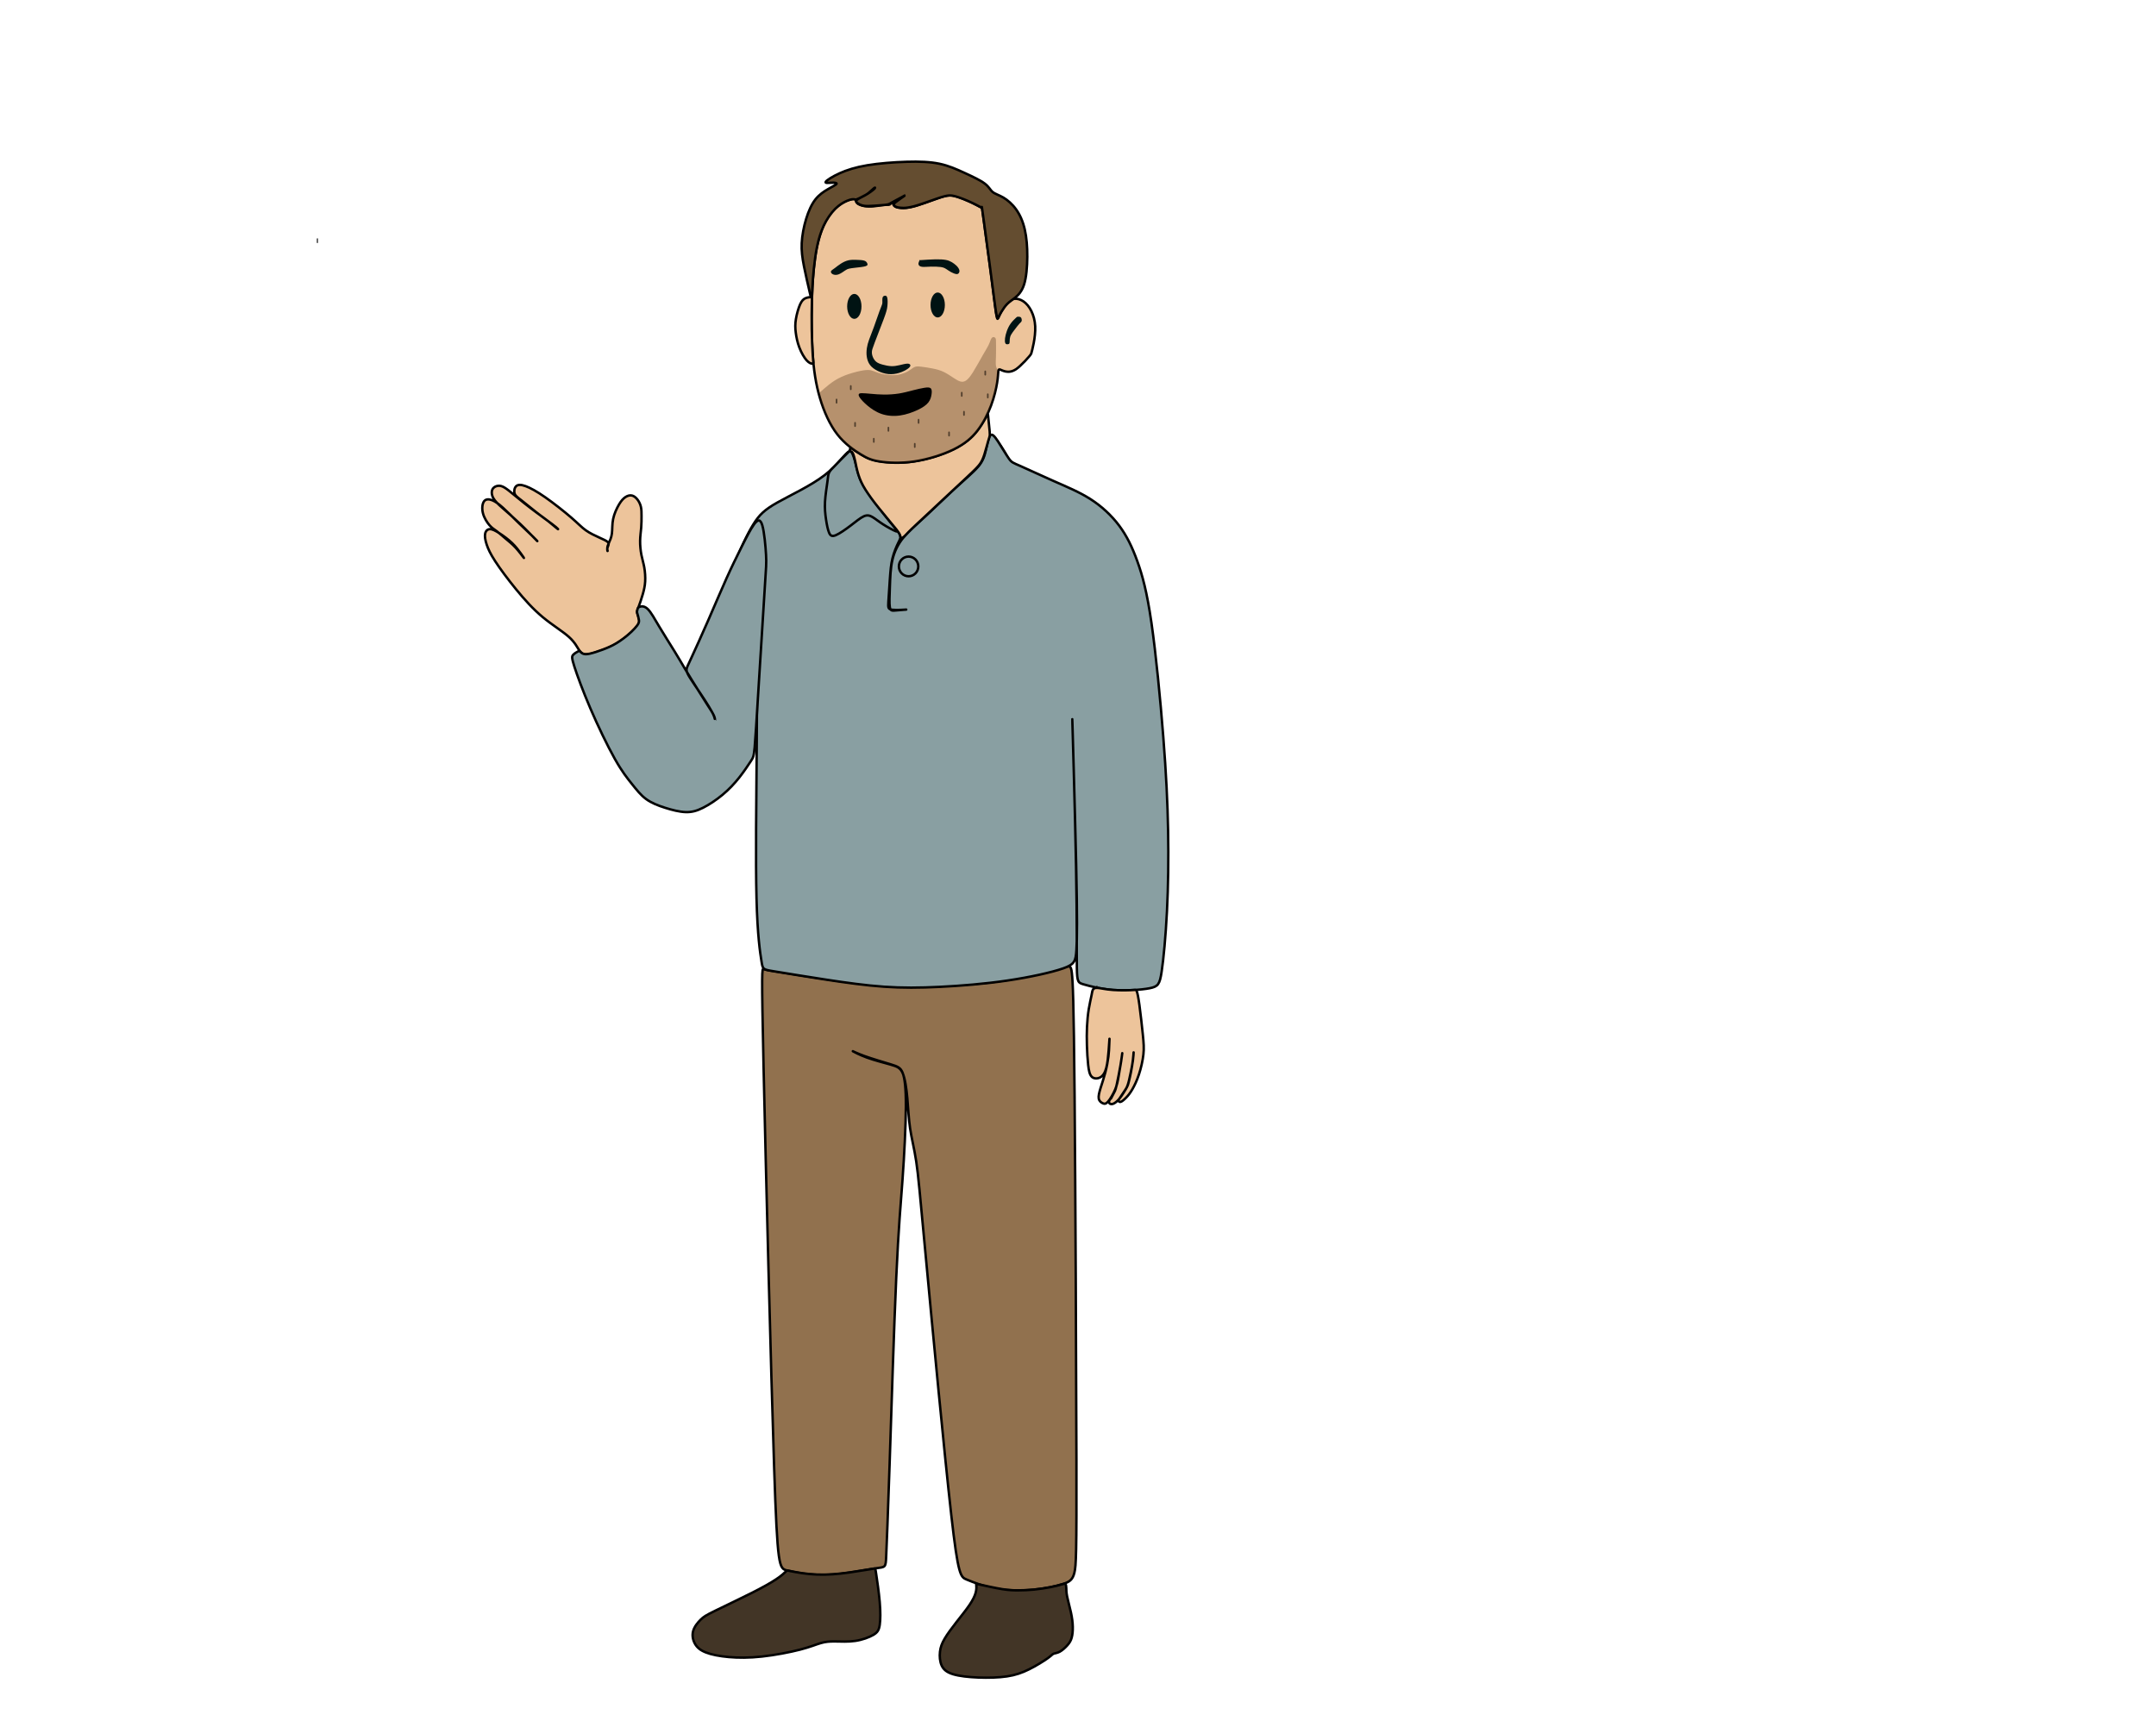 <?xml version="1.0" encoding="UTF-8" standalone="no"?>
<!-- Created with Inkscape (http://www.inkscape.org/) -->

<svg
   version="1.1"
   id="svg1"
   width="1326.195"
   height="1058.687"
   viewBox="0 0 1326.195 1058.687"
   xml:space="preserve"
   xmlns:xlink="http://www.w3.org/1999/xlink"
   xmlns="http://www.w3.org/2000/svg"
   xmlns:svg="http://www.w3.org/2000/svg"><defs
     id="defs1"><linearGradient
       id="swatch129"><stop
         style="stop-color:#000000;stop-opacity:1;"
         offset="0"
         id="stop129" /></linearGradient><linearGradient
       id="swatch128"><stop
         style="stop-color:#000000;stop-opacity:1;"
         offset="0"
         id="stop128" /></linearGradient><linearGradient
       id="swatch36"><stop
         style="stop-color:#000000;stop-opacity:1;"
         offset="0"
         id="stop36" /></linearGradient><linearGradient
       id="swatch35"><stop
         style="stop-color:#000000;stop-opacity:1;"
         offset="0"
         id="stop35" /></linearGradient><linearGradient
       id="swatch34"><stop
         style="stop-color:#000000;stop-opacity:1;"
         offset="0"
         id="stop34" /></linearGradient><linearGradient
       id="swatch33"><stop
         style="stop-color:#000000;stop-opacity:1;"
         offset="0"
         id="stop33" /></linearGradient><linearGradient
       id="swatch32"><stop
         style="stop-color:#000000;stop-opacity:1;"
         offset="0"
         id="stop32" /></linearGradient><linearGradient
       id="swatch31"><stop
         style="stop-color:#000000;stop-opacity:1;"
         offset="0"
         id="stop31" /></linearGradient><linearGradient
       id="swatch30"><stop
         style="stop-color:#000000;stop-opacity:1;"
         offset="0"
         id="stop30" /></linearGradient><linearGradient
       id="swatch29"><stop
         style="stop-color:#000000;stop-opacity:1;"
         offset="0"
         id="stop29" /></linearGradient><linearGradient
       id="swatch26"><stop
         style="stop-color:#000000;stop-opacity:1;"
         offset="0"
         id="stop26" /></linearGradient><linearGradient
       id="swatch25"><stop
         style="stop-color:#000000;stop-opacity:1;"
         offset="0"
         id="stop25" /></linearGradient><linearGradient
       id="swatch24"><stop
         style="stop-color:#000000;stop-opacity:1;"
         offset="0"
         id="stop24" /></linearGradient><linearGradient
       id="swatch5"><stop
         style="stop-color:#000000;stop-opacity:1;"
         offset="0"
         id="stop5" /></linearGradient><linearGradient
       id="swatch4"><stop
         style="stop-color:#000000;stop-opacity:1;"
         offset="0"
         id="stop4" /></linearGradient><linearGradient
       id="swatch3"><stop
         style="stop-color:#000000;stop-opacity:1;"
         offset="0"
         id="stop3" /></linearGradient><linearGradient
       id="swatch2"><stop
         style="stop-color:#000000;stop-opacity:1;"
         offset="0"
         id="stop2" /></linearGradient><linearGradient
       id="swatch1"><stop
         style="stop-color:#000000;stop-opacity:1;"
         offset="0"
         id="stop1" /></linearGradient><linearGradient
       xlink:href="#swatch29"
       id="linearGradient115"
       gradientUnits="userSpaceOnUse"
       x1="747.339"
       y1="729.703"
       x2="940.676"
       y2="729.703" /><linearGradient
       xlink:href="#swatch30"
       id="linearGradient116"
       gradientUnits="userSpaceOnUse"
       x1="704.552"
       y1="935.648"
       x2="820.025"
       y2="935.648" /><linearGradient
       xlink:href="#swatch31"
       id="linearGradient117"
       gradientUnits="userSpaceOnUse"
       x1="857.042"
       y1="946.282"
       x2="938.886"
       y2="946.282" /><linearGradient
       xlink:href="#swatch1"
       id="linearGradient118"
       gradientUnits="userSpaceOnUse"
       x1="1405.823"
       y1="214.542"
       x2="1467.343"
       y2="214.542" /><linearGradient
       xlink:href="#swatch3"
       id="linearGradient119"
       gradientUnits="userSpaceOnUse"
       x1="1269.571"
       y1="353.593"
       x2="1564.362"
       y2="353.593" /><linearGradient
       xlink:href="#swatch36"
       id="linearGradient120"
       gradientUnits="userSpaceOnUse"
       x1="1398.626"
       y1="263.713"
       x2="1410.569"
       y2="263.713" /><linearGradient
       xlink:href="#swatch2"
       id="linearGradient121"
       gradientUnits="userSpaceOnUse"
       x1="1353.121"
       y1="218.769"
       x2="1397.62"
       y2="218.769" /><linearGradient
       xlink:href="#swatch32"
       id="linearGradient122"
       gradientUnits="userSpaceOnUse"
       x1="1368.476"
       y1="208.036"
       x2="1454.57"
       y2="208.036" /><linearGradient
       xlink:href="#swatch26"
       id="linearGradient123"
       gradientUnits="userSpaceOnUse"
       x1="2016.851"
       y1="554.94"
       x2="2052.87"
       y2="554.94" /><linearGradient
       xlink:href="#swatch33"
       id="linearGradient125"
       gradientUnits="userSpaceOnUse"
       x1="1344.936"
       y1="117.667"
       x2="1482.509"
       y2="117.667" /><linearGradient
       xlink:href="#swatch34"
       id="linearGradient126"
       gradientUnits="userSpaceOnUse"
       x1="1334.917"
       y1="118.477"
       x2="1345.999"
       y2="118.477" /><linearGradient
       xlink:href="#swatch35"
       id="linearGradient127"
       gradientUnits="userSpaceOnUse"
       x1="1338.818"
       y1="62.604"
       x2="1477.624"
       y2="62.604" /><linearGradient
       xlink:href="#swatch128"
       id="linearGradient128"
       x1="630.857"
       y1="398.905"
       x2="750.223"
       y2="398.905"
       gradientUnits="userSpaceOnUse" /><linearGradient
       xlink:href="#swatch129"
       id="linearGradient129"
       x1="575.461"
       y1="339.348"
       x2="675.692"
       y2="339.348"
       gradientUnits="userSpaceOnUse" /></defs><g
     id="g1"
     transform="translate(-1165.051,-13.927)"><g
       id="g51"><g
         id="g49"><g
           id="g48"><rect
             style="opacity:0.634;fill:#070808;fill-opacity:1;stroke-width:1.489"
             id="rect36"
             width="1.001"
             height="3.076"
             x="1359.79"
             y="160.474"
             ry="0.5"
             rx="0.5" /></g></g></g><g
       id="g80"
       transform="translate(319.342,98.707)"><path
         style="opacity:1;fill:#91714e;fill-opacity:1;stroke:url(#linearGradient115);stroke-width:1.489"
         d="m 748.214,600.223 c 1.347,61.278 4.44,184.075 6.483,245.749 2.043,61.674 3.037,62.226 7.949,63.441 4.913,1.214 13.744,3.091 24.507,2.705 10.763,-0.386 23.458,-3.036 29.806,-3.974 6.348,-0.938 6.348,-0.166 6.679,-7.728 0.331,-7.562 0.994,-23.458 2.097,-56.466 1.104,-33.008 2.649,-83.125 4.085,-114.808 1.435,-31.683 2.76,-44.93 3.864,-60.33 1.104,-15.4 1.987,-32.952 2.046,-44.669 0.059,-11.717 -0.706,-17.597 -1.987,-20.869 -1.28,-3.272 -3.076,-3.936 -7.408,-5.263 -4.332,-1.327 -11.201,-3.317 -16.022,-5.054 -4.82,-1.737 -7.591,-3.22 -7.201,-2.986 0.39,0.234 3.942,2.186 8.665,3.903 4.723,1.717 10.616,3.2 14.578,4.332 3.962,1.132 5.991,1.912 7.435,5.289 1.444,3.376 2.303,9.348 2.849,15.475 0.546,6.128 0.781,12.411 1.698,18.539 0.917,6.128 2.517,12.099 3.766,20.295 1.249,8.196 2.147,18.617 6.147,61.414 4.001,42.797 11.104,117.966 15.384,155.834 4.281,37.868 5.738,38.432 9.613,40.011 3.875,1.579 10.167,4.173 17.591,5.498 7.424,1.325 15.979,1.38 23.431,0.69 7.452,-0.69 13.799,-2.125 17.939,-3.45 4.14,-1.325 6.072,-2.539 7.175,-6.9 1.104,-4.361 1.38,-11.867 1.27,-69.438 -0.11,-57.571 -0.607,-165.201 -1.134,-224.406 -0.527,-59.205 -1.084,-69.982 -1.679,-75.163 -0.595,-5.181 -1.228,-4.764 -7.959,-2.908 -6.731,1.856 -19.561,5.152 -31.882,7.186 -12.321,2.034 -24.133,2.807 -35.559,3.414 -11.426,0.607 -22.465,1.049 -34.128,0.54 -11.664,-0.508 -23.951,-1.967 -35.077,-3.504 -11.126,-1.537 -21.088,-3.153 -27.819,-4.222 -6.731,-1.069 -10.231,-1.59 -12.651,-1.995 -2.42,-0.405 -3.76,-0.692 -4.63,-0.957 -0.869,-0.265 -1.268,-0.506 0.079,60.772 z"
         id="path51"
         transform="translate(567.192,-27.989)" /><path
         style="opacity:1;fill:#423526;fill-opacity:1;stroke:url(#linearGradient116);stroke-width:1.489"
         d="m 762.646,909.413 c -1.694,1.606 -3.388,3.211 -6.635,5.38 -3.247,2.169 -8.048,4.901 -15.288,8.55 -7.24,3.649 -16.919,8.216 -22.461,10.948 -5.542,2.732 -6.947,3.63 -8.704,5.347 -1.756,1.717 -3.864,4.254 -4.644,6.947 -0.781,2.693 -0.234,5.542 1.034,7.845 1.268,2.303 3.259,4.059 6.713,5.425 3.454,1.366 8.372,2.342 14.168,2.849 5.796,0.507 12.47,0.546 20.393,-0.312 7.923,-0.859 17.095,-2.615 23.418,-4.254 6.323,-1.639 9.796,-3.161 12.743,-4.02 2.947,-0.859 5.367,-1.054 8.84,-1.015 3.474,0.039 8.001,0.312 12.372,-0.332 4.371,-0.644 8.586,-2.205 11.143,-3.708 2.556,-1.503 3.454,-2.947 3.922,-6.128 0.468,-3.181 0.507,-8.099 -0.015,-14.187 -0.522,-6.088 -1.605,-13.347 -2.146,-16.976 -0.541,-3.629 -0.541,-3.629 -1.29,-3.507 -0.748,0.122 -2.245,0.367 -4.988,0.813 -2.743,0.446 -6.732,1.092 -10.35,1.598 -3.617,0.506 -6.863,0.871 -10.084,1.087 -3.221,0.216 -6.418,0.281 -9.554,0.172 -3.136,-0.109 -6.21,-0.393 -9.298,-0.843 -3.088,-0.45 -6.189,-1.065 -7.74,-1.372 -1.551,-0.308 -1.551,-0.308 -1.551,-0.308"
         id="path52"
         transform="translate(567.192,-27.989)" /><path
         style="opacity:1;fill:#423526;fill-opacity:1;stroke:url(#linearGradient117);stroke-width:1.489"
         d="m 879.553,918.312 c 0.051,0.823 0.151,2.468 -0.403,4.54 -0.554,2.072 -1.764,4.57 -3.892,7.692 -2.127,3.122 -5.171,6.869 -8.001,10.499 -2.83,3.63 -5.445,7.142 -7.181,10.089 -1.737,2.947 -2.595,5.328 -2.908,8.118 -0.312,2.791 -0.078,5.991 1.054,8.45 1.132,2.459 3.161,4.176 7.006,5.347 3.844,1.171 9.504,1.795 15.534,2.03 6.03,0.234 12.431,0.078 17.641,-0.703 5.21,-0.781 9.23,-2.186 13.563,-4.332 4.332,-2.147 8.977,-5.035 11.455,-6.811 2.478,-1.776 2.791,-2.439 3.63,-2.791 0.839,-0.351 2.205,-0.39 3.805,-1.249 1.6,-0.859 3.435,-2.537 4.742,-4.02 1.308,-1.483 2.088,-2.771 2.595,-4.586 0.507,-1.815 0.742,-4.157 0.683,-6.752 -0.059,-2.595 -0.41,-5.445 -1.132,-8.782 -0.722,-3.337 -1.815,-7.162 -2.342,-9.777 -0.527,-2.615 -0.488,-4.02 -0.523,-5.212 -0.035,-1.192 -0.145,-2.171 -0.602,-2.512 -0.458,-0.341 -1.263,-0.045 -2.719,0.381 -1.456,0.426 -3.561,0.982 -6.551,1.557 -2.99,0.575 -6.864,1.169 -10.266,1.502 -3.403,0.332 -6.334,0.403 -9.166,0.426 -2.832,0.022 -5.564,-0.003 -10.05,-0.723 -4.486,-0.719 -10.726,-2.132 -13.689,-2.782 -2.963,-0.65 -2.649,-0.536 -2.491,-0.48 0.157,0.057 0.157,0.057 0.208,0.88 z"
         id="path53"
         transform="translate(566.724,-27.765)" /><path
         style="opacity:1;fill:#899fa2;fill-opacity:1;stroke:url(#linearGradient118);stroke-width:1.489"
         d="m 1454.868,183.538 c 0.645,-0.468 1.6,-0.09 2.791,1.152 1.191,1.242 2.619,3.348 4.099,5.605 1.48,2.258 3.013,4.668 4.091,7.401 1.079,2.734 1.703,5.791 1.43,9.895 -0.273,4.105 -1.444,9.256 -3.337,14.701 -1.893,5.445 -4.508,11.182 -6.752,15.319 -2.244,4.137 -4.118,6.674 -5.815,7.65 -1.698,0.976 -3.22,0.39 -5.347,-1.171 -2.127,-1.561 -4.859,-4.098 -7.611,-6.206 -2.752,-2.108 -5.523,-3.786 -7.318,-4.664 -1.795,-0.878 -2.615,-0.956 -4.118,-0.195 -1.503,0.761 -3.688,2.361 -5.718,3.942 -2.03,1.581 -3.903,3.142 -6.693,4.103 -2.79,0.961 -6.496,1.322 -7.992,1.134 -1.495,-0.188 -0.78,-0.923 2.226,-3.761 3.006,-2.838 8.302,-7.777 13.873,-12.942 5.571,-5.166 11.416,-10.557 15.565,-14.438 4.149,-3.88 6.601,-6.249 8.111,-7.861 1.511,-1.612 2.08,-2.466 2.611,-3.295 0.531,-0.829 1.025,-1.633 1.534,-2.871 0.509,-1.238 1.034,-2.91 1.545,-4.717 0.511,-1.807 1.008,-3.748 1.425,-5.375 0.417,-1.627 0.754,-2.94 1.399,-3.407 z"
         id="path54" /><g
         id="g56"><path
           style="opacity:1;fill:#899fa2;fill-opacity:1;stroke:url(#linearGradient119);stroke-width:1.489"
           d="m 1368.164,192.884 c -2.517,0.976 -6.811,8.196 -15.28,14.714 -8.47,6.518 -21.115,12.333 -29.038,16.802 -7.923,4.469 -11.123,7.591 -14.744,13.43 -3.621,5.839 -7.663,14.394 -14.216,30.397 -6.553,16.003 -15.617,39.451 -25.504,59.994 -9.887,20.543 -20.598,38.179 -25.197,48.959 -4.599,10.779 -3.087,14.701 0.521,14.181 3.607,-0.52 9.309,-5.481 13.65,-5.741 4.34,-0.26 7.319,4.181 8.808,6.401 1.489,2.221 1.489,2.221 2.015,5.718 0.525,3.497 1.576,10.491 3.987,13.09 2.412,2.599 6.184,0.801 12.783,-7.01 6.598,-7.811 16.022,-21.635 20.891,-43.847 4.868,-22.212 5.18,-52.811 5.219,-69.945 0.039,-17.134 -0.195,-20.803 -0.351,-4.956 -0.156,15.846 -0.234,51.206 -0.507,87.075 -0.273,35.869 -0.742,72.243 -0.156,95.583 0.586,23.34 2.226,33.644 3.046,38.796 0.82,5.152 0.82,5.152 7.455,6.245 6.635,1.093 19.903,3.278 32.431,5.191 12.528,1.912 24.315,3.552 35.516,4.332 11.202,0.781 21.817,0.703 34.463,0.078 12.646,-0.624 27.321,-1.795 41.332,-3.864 14.012,-2.069 27.36,-5.035 34.385,-7.494 7.025,-2.459 7.728,-4.41 8.157,-11.436 0.429,-7.025 0.585,-19.124 -0.156,-52.768 -0.742,-33.644 -2.381,-88.831 -2.381,-89.104 10e-5,-0.273 1.639,54.368 2.303,90.47 0.663,36.103 0.351,53.666 0.507,62.564 0.156,8.899 0.781,9.133 4.332,10.148 3.552,1.015 10.031,2.81 17.954,3.396 7.923,0.585 17.29,-0.039 22.481,-1.054 5.191,-1.015 6.206,-2.42 7.377,-10.148 1.171,-7.728 2.498,-21.778 3.279,-37.195 0.781,-15.417 1.015,-32.199 0.703,-49.451 -0.312,-17.251 -1.171,-34.97 -2.966,-57.92 -1.795,-22.95 -4.527,-51.129 -7.299,-70.253 -2.771,-19.125 -5.581,-29.194 -8.665,-37.742 -3.083,-8.548 -6.44,-15.573 -11.162,-21.896 -4.723,-6.323 -10.811,-11.943 -17.641,-16.314 -6.83,-4.371 -14.402,-7.494 -22.364,-11.006 -7.962,-3.513 -16.314,-7.416 -20.842,-9.406 -4.527,-1.991 -5.23,-2.069 -6.986,-4.527 -1.756,-2.459 -4.566,-7.298 -6.713,-10.577 -2.147,-3.279 -3.63,-4.996 -4.762,-3.669 -1.132,1.327 -1.913,5.698 -2.771,9.328 -0.859,3.63 -1.795,6.518 -4.762,9.992 -2.966,3.474 -7.962,7.533 -13.855,12.919 -5.894,5.386 -12.685,12.099 -18.344,17.329 -5.659,5.23 -10.187,8.977 -13.582,13.114 -3.396,4.137 -5.659,8.665 -6.869,13.856 -1.21,5.191 -1.366,11.045 -1.561,16.431 -0.195,5.386 -0.429,10.304 -0.039,12.685 0.39,2.381 1.405,2.225 3.981,1.991 2.576,-0.234 6.713,-0.546 6.128,-0.507 -0.586,0.039 -5.893,0.429 -8.547,0.117 -2.654,-0.312 -2.654,-1.327 -2.459,-4.762 0.195,-3.435 0.585,-9.289 0.937,-14.207 0.351,-4.918 0.663,-8.899 1.6,-12.685 0.937,-3.786 2.498,-7.377 3.63,-9.679 1.132,-2.303 1.834,-3.318 0.742,-5.386 -1.093,-2.069 -3.981,-5.191 -6.986,-8.704 -3.005,-3.513 -6.128,-7.416 -9.016,-11.241 -2.888,-3.825 -5.542,-7.572 -7.318,-11.104 -1.776,-3.532 -2.674,-6.85 -3.493,-11.143 -0.82,-4.293 -1.561,-9.562 -4.079,-8.586 z"
           id="path55" /><ellipse
           style="opacity:1;fill:#899fa2;fill-opacity:1;stroke:url(#linearGradient120);stroke-width:1.489"
           id="ellipse55"
           cx="1404.598"
           cy="263.713"
           rx="5.972"
           ry="6.059" /><path
           style="opacity:1;fill:#899fa2;fill-opacity:1;stroke:url(#linearGradient121);stroke-width:1.489"
           d="m 1367.62,193.337 c -0.869,0.848 -2.606,2.544 -4.186,4.157 -1.58,1.613 -3.002,3.144 -4.362,4.512 -1.359,1.368 -2.656,2.573 -3.313,3.849 -0.657,1.276 -0.674,2.622 -1.092,5.754 -0.418,3.132 -1.238,8.05 -1.472,12.226 -0.234,4.176 0.117,7.611 0.605,10.909 0.488,3.298 1.112,6.459 1.932,8.313 0.82,1.854 1.834,2.4 4.137,1.425 2.303,-0.976 5.894,-3.474 9.074,-5.894 3.181,-2.42 5.952,-4.762 8.099,-5.718 2.147,-0.956 3.669,-0.527 5.386,0.488 1.717,1.015 3.63,2.615 6.4,4.398 2.77,1.783 6.398,3.748 7.909,4.299 1.511,0.55 0.904,-0.314 -0.48,-2.032 -1.384,-1.718 -3.546,-4.29 -6.715,-8.363 -3.168,-4.073 -7.342,-9.647 -10.024,-13.552 -2.682,-3.905 -3.872,-6.14 -4.785,-8.409 -0.913,-2.27 -1.55,-4.574 -2.001,-6.355 -0.451,-1.781 -0.717,-3.038 -1.135,-4.56 -0.418,-1.522 -0.988,-3.309 -1.531,-4.402 -0.543,-1.093 -1.06,-1.492 -1.318,-1.692 -0.258,-0.2 -0.258,-0.2 -1.127,0.648 z"
           id="path56" /></g><path
         style="opacity:1;fill:#edc49b;fill-opacity:1;stroke:url(#linearGradient122);stroke-width:1.489"
         d="m 1368.794,190.878 c -0.126,0.401 -0.378,1.204 -0.304,1.611 0.074,0.408 0.473,0.42 0.781,0.526 0.309,0.106 0.527,0.304 0.768,0.671 0.242,0.367 0.507,0.902 0.805,1.837 0.298,0.934 0.627,2.267 0.905,3.524 0.278,1.257 0.503,2.437 0.798,3.772 0.295,1.335 0.66,2.825 1.146,4.368 0.486,1.542 1.094,3.136 1.801,4.659 0.707,1.522 1.514,2.972 2.532,4.593 1.018,1.621 2.249,3.412 3.482,5.124 1.234,1.712 2.471,3.346 4.506,5.883 2.035,2.537 4.867,5.978 6.891,8.418 2.024,2.44 3.24,3.88 4.13,5.013 0.89,1.133 1.455,1.959 1.82,2.594 0.365,0.634 0.529,1.077 0.615,1.467 0.086,0.39 0.092,0.727 0.328,0.978 0.235,0.251 0.7,0.417 1.48,-0.12 0.78,-0.538 1.876,-1.779 3.091,-3.041 1.215,-1.262 2.549,-2.545 5.836,-5.626 3.287,-3.081 8.527,-7.96 12.199,-11.399 3.672,-3.439 5.777,-5.439 9.507,-8.903 3.73,-3.465 9.085,-8.394 12.228,-11.447 3.143,-3.053 4.074,-4.229 4.865,-5.496 0.791,-1.267 1.442,-2.624 2.225,-5.088 0.783,-2.464 1.699,-6.035 2.322,-8.164 0.622,-2.129 0.951,-2.817 1.01,-3.938 0.059,-1.121 -0.15,-2.676 -0.383,-4.991 -0.232,-2.315 -0.487,-5.39 -0.68,-6.786 -0.193,-1.396 -0.325,-1.113 -0.67,-0.426 -0.345,0.687 -0.902,1.778 -1.723,3.192 -0.821,1.414 -1.904,3.152 -2.961,4.666 -1.056,1.514 -2.086,2.805 -2.943,3.801 -0.858,0.996 -1.543,1.697 -2.618,2.638 -1.075,0.941 -2.539,2.121 -4.29,3.302 -1.751,1.181 -3.789,2.364 -5.779,3.377 -1.99,1.013 -3.932,1.857 -5.95,2.638 -2.018,0.781 -4.11,1.5 -6.16,2.127 -2.049,0.627 -4.055,1.163 -6.303,1.658 -2.249,0.495 -4.74,0.95 -6.655,1.246 -1.914,0.296 -3.251,0.433 -4.711,0.536 -1.46,0.103 -3.043,0.171 -4.951,0.167 -1.908,-0.003 -4.139,-0.078 -6.249,-0.244 -2.11,-0.165 -4.097,-0.422 -5.926,-0.785 -1.829,-0.363 -3.499,-0.833 -4.762,-1.269 -1.263,-0.436 -2.119,-0.839 -3.014,-1.31 -0.894,-0.471 -1.827,-1.011 -2.823,-1.622 -0.996,-0.611 -2.055,-1.293 -2.919,-1.87 -0.863,-0.578 -1.53,-1.051 -2.093,-1.463 -0.563,-0.412 -1.023,-0.764 -1.185,-0.887 -0.162,-0.123 -0.027,-0.017 0.041,0.036 0.068,0.053 0.068,0.053 -0.058,0.454 z"
         id="path57" /><path
         style="opacity:1;fill:#edc49b;fill-opacity:1;stroke:url(#linearGradient123);stroke-width:1.489"
         d="m 2026.659,518.856 c -1.185,0.394 -1.511,1.861 -2.228,4.003 -0.717,2.142 -1.825,4.958 -2.804,8.259 -0.98,3.301 -1.831,7.087 -2.484,10.771 -0.653,3.683 -1.109,7.264 -1.5,11.268 -0.391,4.004 -0.716,8.431 -0.781,11.947 -0.065,3.516 0.13,6.12 1.302,7.552 1.172,1.432 3.32,1.693 5.111,0.977 1.79,-0.716 3.223,-2.409 4.394,-5.273 1.172,-2.865 2.083,-6.901 2.832,-10.449 0.749,-3.548 1.335,-6.608 1.432,-7.064 0.098,-0.456 -0.293,1.693 -0.651,3.809 -0.358,2.116 -0.684,4.199 -1.4,6.966 -0.716,2.767 -1.823,6.217 -3.158,9.505 -1.335,3.288 -2.897,6.413 -4.101,9.049 -1.204,2.637 -2.051,4.785 -1.953,6.348 0.098,1.563 1.139,2.539 2.083,3.125 0.944,0.586 1.79,0.781 3.353,-0.586 1.562,-1.367 3.841,-4.297 5.338,-6.901 1.497,-2.604 2.214,-4.883 3.092,-7.682 0.879,-2.8 1.921,-6.12 2.734,-8.952 0.814,-2.832 1.4,-5.176 1.335,-4.915 -0.065,0.26 -0.781,3.125 -1.953,6.966 -1.172,3.841 -2.799,8.659 -3.776,11.407 -0.977,2.749 -1.303,3.428 -1.726,4.112 -0.423,0.684 -0.944,1.371 -1.583,2.276 -0.64,0.905 -2.127,3.103 -2.257,3.103 -0.13,0 -0.293,0 -0.456,0.309 -0.163,0.309 -0.326,0.928 -0.016,1.416 0.309,0.488 1.091,0.846 2.181,0.602 1.091,-0.244 2.49,-1.09 3.809,-2.246 1.318,-1.156 2.555,-2.62 3.646,-3.906 1.091,-1.286 2.034,-2.393 2.913,-4.134 0.879,-1.742 1.693,-4.118 2.572,-6.641 0.879,-2.523 1.823,-5.192 2.507,-7.731 0.684,-2.539 1.107,-4.948 1.123,-5.094 0.016,-0.146 -0.374,1.969 -0.977,4.378 -0.602,2.409 -1.416,5.111 -2.23,7.536 -0.814,2.425 -1.628,4.574 -2.181,5.957 -0.553,1.383 -0.846,2.002 -1.497,2.881 -0.651,0.879 -1.66,2.018 -2.799,3.32 -1.139,1.302 -2.409,2.767 -3.011,3.451 -0.602,0.684 -0.537,0.586 -0.374,0.863 0.163,0.277 0.423,0.928 1.286,0.781 0.863,-0.146 2.327,-1.09 3.727,-2.214 1.4,-1.123 2.734,-2.425 4.329,-4.492 1.595,-2.067 3.45,-4.899 5.208,-8.545 1.758,-3.646 3.418,-8.105 4.329,-11.882 0.911,-3.776 1.074,-6.868 1.221,-12.272 0.146,-5.404 0.277,-13.118 0.244,-18.131 -0.032,-5.013 -0.228,-7.324 -0.488,-8.48 -0.26,-1.156 -0.586,-1.156 -1.676,-1.221 -1.091,-0.065 -2.946,-0.195 -5.274,-0.472 -2.328,-0.277 -5.127,-0.7 -7.454,-1.172 -2.328,-0.472 -4.183,-0.993 -6.133,-1.594 -1.95,-0.601 -3.995,-1.282 -5.18,-0.888 z"
         id="path58"
         transform="rotate(-7.371,1807.057,4463.02)" /><g
         id="g79"><path
           style="opacity:1;fill:#edc49b;fill-opacity:1;stroke:url(#linearGradient125);stroke-width:1.489"
           d="m 1366.921,38.577 c -2.251,0.921 -5.412,2.599 -8.593,6.034 -3.181,3.435 -6.381,8.626 -8.645,16.471 -2.264,7.845 -3.591,18.344 -4.254,30.951 -0.663,12.607 -0.663,27.321 0.039,39.088 0.703,11.768 2.108,20.588 4.606,28.999 2.498,8.411 6.089,16.412 10.694,22.325 4.606,5.913 10.226,9.738 14.304,12.236 4.079,2.498 6.615,3.669 11.728,4.469 5.113,0.8 12.802,1.229 21.252,-0.019 8.45,-1.249 17.661,-4.176 24.413,-7.494 6.752,-3.318 11.045,-7.025 14.578,-11.611 3.532,-4.586 6.303,-10.05 8.274,-15.319 1.971,-5.269 3.142,-10.343 3.727,-14.012 0.586,-3.669 0.586,-5.932 0.742,-7.103 0.156,-1.171 0.468,-1.249 1.19,-0.976 0.722,0.273 1.854,0.898 3.454,1.19 1.6,0.293 3.669,0.254 6.292,-1.456 2.623,-1.71 9.009,-8.502 9.32,-9.612 0.311,-1.11 0.937,-3.337 1.512,-6.383 0.575,-3.046 1.099,-6.909 0.92,-10.428 -0.179,-3.519 -1.062,-6.692 -2.346,-9.301 -1.283,-2.608 -2.967,-4.65 -4.83,-5.934 -1.863,-1.283 -3.905,-1.808 -5.589,-1.656 -1.683,0.152 -3.008,0.98 -4.443,2.553 -1.435,1.573 -2.981,3.891 -3.988,5.906 -1.007,2.015 -1.476,3.726 -1.863,3.877 -0.386,0.152 -0.69,-1.256 -1.063,-3.712 -0.373,-2.456 -0.814,-5.961 -1.2,-9.163 -0.386,-3.201 -0.718,-6.099 -1.932,-15.262 -1.214,-9.163 -3.312,-24.589 -4.361,-32.303 -1.049,-7.714 -1.049,-7.714 -1.049,-7.714 0,0 0,0 0,0 0,0 0,0 -1.035,-0.593 -1.035,-0.593 -3.105,-1.78 -5.74,-3.022 -2.636,-1.242 -5.837,-2.539 -8.307,-3.326 -2.47,-0.787 -4.209,-1.063 -6.472,-0.704 -2.263,0.359 -5.05,1.352 -8.362,2.567 -3.312,1.214 -7.148,2.649 -10.349,3.602 -3.201,0.952 -5.768,1.421 -8.004,1.477 -2.235,0.055 -4.14,-0.304 -5.161,-0.883 -1.021,-0.58 -1.159,-1.38 -1.311,-1.897 -0.152,-0.517 -0.318,-0.751 -0.485,-0.795 -0.167,-0.044 -0.335,0.103 -0.504,0.25 -0.351,0.468 -0.703,0.937 -1.052,1.147 -0.349,0.211 -0.697,0.164 -0.871,0.14 -0.174,-0.023 -0.174,-0.023 -0.72,-0.011 -0.546,0.012 -1.638,0.037 -3.136,0.243 -1.498,0.206 -3.402,0.592 -5.376,0.758 -1.973,0.166 -4.016,0.11 -5.671,-0.193 -1.656,-0.304 -2.925,-0.856 -3.659,-1.302 -0.734,-0.446 -0.932,-0.787 -1.105,-1.154 -0.173,-0.367 -0.321,-0.761 -0.424,-1.131 -0.102,-0.37 -0.159,-0.716 -0.857,-0.807 -0.698,-0.091 -2.038,0.073 -4.289,0.993 z"
           id="path60" /><ellipse
           style="opacity:1;fill:#001313;fill-opacity:1;stroke-width:1.489"
           id="ellipse60"
           cx="1422.503"
           cy="102.857"
           rx="4.409"
           ry="7.679" /><path
           style="opacity:1;fill:#edc49b;fill-opacity:1;stroke:url(#linearGradient126);stroke-width:1.489"
           d="m 1344.479,98.013 c -0.692,0.053 -2.076,0.158 -3.292,0.68 -1.216,0.522 -2.265,1.46 -3.314,3.778 -1.049,2.318 -2.098,6.016 -2.594,9.08 -0.497,3.063 -0.442,5.492 -0.083,8.321 0.359,2.829 1.021,6.058 2.222,9.19 1.2,3.132 2.939,6.168 4.481,7.872 1.541,1.704 2.885,2.076 3.534,2.028 0.649,-0.049 0.603,-0.518 0.52,-1.476 -0.083,-0.958 -0.201,-2.403 -0.324,-4.244 -0.123,-1.841 -0.249,-4.076 -0.357,-6.741 -0.108,-2.664 -0.198,-5.757 -0.25,-8.739 -0.051,-2.982 -0.064,-5.853 -0.043,-8.835 0.022,-2.982 0.077,-6.075 0.115,-7.921 0.038,-1.846 0.057,-2.447 0.067,-2.747 0.01,-0.3 0.011,-0.3 -0.681,-0.247 z"
           id="path61" /><path
           style="opacity:1;fill:#644d30;fill-opacity:1;stroke:url(#linearGradient127);stroke-width:1.489"
           d="m 1343.687,94.636 c -0.791,-3.378 -2.374,-10.133 -3.439,-15.579 -1.065,-5.446 -1.611,-9.583 -1.377,-14.306 0.234,-4.723 1.249,-10.031 2.693,-14.792 1.444,-4.762 3.317,-8.977 5.698,-12.021 2.381,-3.044 5.269,-4.918 7.845,-6.401 2.576,-1.483 4.84,-2.576 5.191,-3.2 0.351,-0.624 -1.21,-0.781 -3.122,-0.703 -1.912,0.078 -4.176,0.39 -3.552,-0.585 0.625,-0.976 4.137,-3.239 8.547,-5.23 4.41,-1.991 9.718,-3.708 16.939,-4.918 7.221,-1.21 16.353,-1.912 24.237,-2.147 7.884,-0.234 14.519,-1e-6 20.256,1.21 5.737,1.21 10.577,3.396 15.417,5.62 4.84,2.225 9.679,4.488 12.411,6.557 2.732,2.069 3.357,3.942 4.879,5.191 1.522,1.249 3.942,1.873 6.596,3.435 2.654,1.561 5.542,4.059 7.884,7.338 2.342,3.279 4.137,7.338 5.269,12.255 1.132,4.918 1.6,10.694 1.561,16.861 -0.039,6.167 -0.585,12.724 -1.989,17.091 -1.403,4.368 -3.664,6.546 -5.534,8.061 -1.871,1.515 -3.352,2.366 -4.757,3.775 -1.405,1.41 -2.735,3.378 -3.71,5.009 -0.975,1.631 -1.596,2.923 -2.028,3.279 -0.432,0.356 -0.676,-0.224 -1.005,-1.978 -0.329,-1.754 -0.744,-4.682 -1.456,-10.086 -0.711,-5.403 -1.719,-13.281 -2.886,-22.12 -1.167,-8.839 -2.494,-18.64 -3.31,-24.575 -0.816,-5.935 -1.121,-8.004 -1.225,-8.77 -0.104,-0.766 -0.01,-0.227 -0.424,-0.222 -0.416,0.006 -1.345,-0.52 -2.723,-1.237 -1.378,-0.716 -3.206,-1.623 -5.255,-2.516 -2.049,-0.894 -4.321,-1.775 -6.019,-2.347 -1.699,-0.572 -2.825,-0.835 -3.696,-0.975 -0.871,-0.14 -1.487,-0.157 -2.187,-0.107 -0.7,0.05 -1.484,0.167 -2.546,0.424 -1.062,0.257 -2.401,0.655 -4.737,1.453 -2.336,0.798 -5.668,1.998 -8.229,2.874 -2.561,0.876 -4.351,1.429 -5.864,1.833 -1.513,0.403 -2.748,0.657 -3.785,0.821 -1.037,0.163 -1.876,0.236 -2.881,0.223 -1.005,-0.013 -2.176,-0.113 -3.036,-0.26 -0.86,-0.147 -1.41,-0.342 -1.839,-0.585 -0.429,-0.243 -0.737,-0.533 -0.956,-0.85 -0.218,-0.316 -0.347,-0.658 1.122,-1.856 1.47,-1.198 4.538,-3.252 5.423,-3.892 0.885,-0.641 -0.412,0.132 -1.716,0.857 -1.304,0.724 -2.615,1.401 -3.665,1.95 -1.05,0.55 -1.84,0.973 -2.555,1.399 -0.715,0.426 -1.356,0.855 -2.32,1.109 -0.963,0.253 -2.248,0.33 -4.456,0.499 -2.208,0.168 -5.338,0.427 -7.399,0.469 -2.061,0.042 -3.054,-0.133 -3.94,-0.386 -0.886,-0.252 -1.665,-0.582 -2.469,-1.115 -0.803,-0.533 -1.63,-1.269 -0.914,-2.098 0.716,-0.828 2.976,-1.749 5.217,-3.009 2.241,-1.26 4.462,-2.861 5.464,-3.789 1.002,-0.928 0.785,-1.183 0.014,-0.607 -0.771,0.576 -2.096,1.984 -3.365,2.977 -1.27,0.994 -2.484,1.573 -3.795,2.245 -1.311,0.672 -2.718,1.436 -3.565,1.683 -0.847,0.248 -1.132,-0.021 -1.734,-0.084 -0.601,-0.063 -1.518,0.081 -2.543,0.389 -1.024,0.308 -2.157,0.78 -3.315,1.394 -1.158,0.613 -2.342,1.367 -3.59,2.37 -1.247,1.004 -2.558,2.257 -3.879,3.864 -1.321,1.607 -2.653,3.568 -3.744,5.49 -1.091,1.922 -1.941,3.805 -2.669,5.713 -0.728,1.908 -1.332,3.839 -1.836,5.71 -0.504,1.871 -0.906,3.68 -1.253,5.461 -0.347,1.781 -0.637,3.533 -0.931,5.649 -0.294,2.116 -0.59,4.596 -0.825,6.873 -0.235,2.277 -0.408,4.352 -0.544,6.206 -0.136,1.854 -0.236,3.488 -0.326,5.192 -0.089,1.704 -0.168,3.479 -0.213,4.517 -0.045,1.038 -0.055,1.339 -0.174,1.449 -0.119,0.109 -0.346,0.027 -0.46,-0.014 -0.114,-0.041 -0.114,-0.041 -0.905,-3.419 z"
           id="path62" /><ellipse
           style="opacity:1;fill:#001313;fill-opacity:1;stroke-width:1.489"
           id="ellipse62"
           cx="1371.219"
           cy="103.721"
           rx="4.409"
           ry="7.679" /><path
           style="opacity:1;fill:#001313;fill-opacity:1;stroke-width:1.489"
           d="m 1388.736,97.973 c -0.248,0.497 -0.303,1.27 -0.29,2.028 0.014,0.759 0.097,1.504 -0.111,2.346 -0.207,0.842 -0.704,1.78 -1.628,4.278 -0.924,2.498 -2.277,6.555 -3.463,9.811 -1.187,3.257 -2.208,5.713 -2.925,7.714 -0.718,2.001 -1.131,3.546 -1.38,5.216 -0.248,1.67 -0.331,3.464 -0.069,5.271 0.262,1.808 0.869,3.629 2.001,5.133 1.131,1.504 2.787,2.691 4.761,3.657 1.973,0.966 4.264,1.711 6.541,1.932 2.277,0.221 4.54,-0.083 6.637,-0.731 2.097,-0.649 4.029,-1.642 5.23,-2.484 1.2,-0.842 1.67,-1.532 1.642,-2.125 -0.028,-0.593 -0.552,-1.09 -1.78,-1.076 -1.228,0.014 -3.16,0.538 -4.899,0.938 -1.739,0.4 -3.284,0.676 -5.037,0.607 -1.752,-0.069 -3.712,-0.483 -5.354,-0.938 -1.642,-0.455 -2.967,-0.952 -3.974,-1.794 -1.007,-0.842 -1.697,-2.028 -2.111,-3.119 -0.414,-1.09 -0.552,-2.084 -0.497,-3.036 0.055,-0.952 0.304,-1.863 1.739,-5.644 1.435,-3.781 4.057,-10.432 5.589,-14.572 1.532,-4.14 1.973,-5.768 2.194,-7.714 0.221,-1.946 0.221,-4.209 -0.097,-5.368 -0.317,-1.159 -0.952,-1.214 -1.49,-1.132 -0.538,0.083 -0.98,0.304 -1.228,0.8 z"
           id="path63" /><path
           style="opacity:1;fill:#001313;fill-opacity:1;stroke-width:1.489"
           d="m 1470.626,110.761 c -0.683,0.639 -2.049,1.917 -3.122,3.366 -1.073,1.449 -1.854,3.069 -2.439,4.669 -0.585,1.6 -0.976,3.181 -1.142,4.503 -0.166,1.322 -0.107,2.386 0.146,2.986 0.254,0.6 0.703,0.737 1.132,0.756 0.429,0.019 0.839,-0.078 1.103,-0.22 0.264,-0.141 0.381,-0.327 0.429,-0.864 0.049,-0.537 0.029,-1.425 0.127,-2.273 0.097,-0.849 0.312,-1.659 0.844,-2.61 0.532,-0.951 1.381,-2.044 2.308,-3.254 0.927,-1.21 1.932,-2.537 2.674,-3.352 0.742,-0.815 1.22,-1.117 1.42,-1.625 0.2,-0.507 0.122,-1.22 -0.068,-1.727 -0.19,-0.507 -0.493,-0.81 -0.966,-0.942 -0.473,-0.132 -1.117,-0.093 -1.439,-0.073 -0.322,0.019 -0.322,0.019 -1.005,0.659 z"
           id="path64" /><path
           style="opacity:1;fill:#001313;fill-opacity:1;stroke-width:1.489"
           d="m 1411.262,75.503 c -0.068,0.351 -0.439,0.917 -0.556,1.532 -0.117,0.615 0.02,1.278 0.537,1.717 0.517,0.439 1.415,0.654 2.576,0.683 1.161,0.029 2.586,-0.127 4.518,-0.176 1.932,-0.049 4.371,0.01 5.991,0.234 1.62,0.224 2.42,0.615 3.317,1.181 0.898,0.566 1.893,1.308 3.035,1.932 1.142,0.624 2.43,1.132 3.279,1.229 0.849,0.098 1.259,-0.215 1.561,-0.673 0.302,-0.459 0.498,-1.064 0.273,-1.854 -0.224,-0.79 -0.868,-1.766 -1.756,-2.644 -0.888,-0.878 -2.02,-1.659 -3.064,-2.254 -1.044,-0.595 -2,-1.005 -3.503,-1.278 -1.503,-0.273 -3.552,-0.41 -6.294,-0.361 -2.742,0.049 -6.176,0.283 -9.611,0.517 0,0 0,0 0,0 -0.234,-0.137 -0.468,-0.273 -0.468,-0.273 0,0 0.234,0.137 0.166,0.488 z"
           id="path65" /><path
           style="opacity:1;fill:#001313;fill-opacity:1;stroke-width:1.489"
           d="m 1357.303,81.543 c -0.166,0.166 -0.498,0.498 -0.488,0.956 0.01,0.459 0.361,1.044 1.151,1.444 0.79,0.4 2.02,0.615 3.454,0.117 1.434,-0.498 3.074,-1.708 4.137,-2.42 1.063,-0.712 1.551,-0.927 2.391,-1.122 0.839,-0.195 2.03,-0.371 4.069,-0.595 2.039,-0.224 4.928,-0.498 6.274,-0.976 1.347,-0.478 1.151,-1.161 0.839,-1.805 -0.312,-0.644 -0.742,-1.249 -1.893,-1.59 -1.151,-0.342 -3.025,-0.42 -4.781,-0.468 -1.756,-0.049 -3.396,-0.068 -4.996,0.312 -1.6,0.381 -3.161,1.161 -4.566,2.059 -1.405,0.898 -2.654,1.912 -3.532,2.586 -0.878,0.673 -1.385,1.005 -1.639,1.171 -0.254,0.166 -0.254,0.166 -0.42,0.332 z"
           id="path66" /><g
           id="g78"><rect
             style="opacity:0.634;fill:#070808;fill-opacity:1;stroke-width:1.489"
             id="rect67"
             width="1.001"
             height="3.076"
             x="1359.79"
             y="160.474"
             ry="0.5"
             rx="0.5" /><use
             id="use67"
             xlink:href="#rect36"
             transform="translate(11.389,14.355)" /><use
             id="use68"
             xlink:href="#rect36"
             transform="translate(22.913,24.121)" /><use
             id="use69"
             xlink:href="#rect36"
             transform="translate(31.897,17.285)" /><use
             id="use70"
             xlink:href="#rect36"
             transform="translate(50.452,12.402)" /><use
             id="use71"
             xlink:href="#rect36"
             transform="translate(69.202,20.215)" /><use
             id="use72"
             xlink:href="#rect36"
             transform="translate(48.108,27.246)" /><use
             id="use73"
             xlink:href="#rect36"
             transform="translate(78.381,7.52)" /><use
             id="use74"
             xlink:href="#rect36"
             transform="translate(93.03,-3.223)" /><use
             id="use75"
             xlink:href="#rect36"
             transform="translate(77.014,-4.199)" /><use
             id="use76"
             xlink:href="#rect36"
             transform="translate(8.752,-8.301)" /><use
             id="use77"
             xlink:href="#rect36"
             transform="translate(91.467,-17.285)" /><g
             id="g77"><path
               style="opacity:0.318;fill:#3f250b;fill-opacity:1;stroke-width:1.489"
               d="m 1350.288,156.406 c 1.003,-0.908 3.009,-2.725 5.241,-4.473 2.232,-1.748 4.691,-3.426 7.716,-4.811 3.025,-1.386 6.615,-2.478 9.532,-3.202 2.917,-0.723 5.16,-1.077 6.778,-1.075 1.618,0.002 2.612,0.361 3.826,0.837 1.214,0.476 2.649,1.069 4.685,1.532 2.035,0.462 4.671,0.793 6.755,0.828 2.084,0.035 3.615,-0.228 5.168,-0.662 1.552,-0.435 3.125,-1.042 4.492,-1.863 1.366,-0.821 2.525,-1.856 3.581,-2.387 1.056,-0.531 2.008,-0.559 3.926,-0.352 1.918,0.207 4.802,0.649 7.314,1.145 2.511,0.497 4.65,1.049 6.824,2.084 2.173,1.035 4.381,2.553 6.092,3.677 1.711,1.125 2.925,1.856 4.098,2.201 1.173,0.345 2.304,0.304 3.533,-0.483 1.228,-0.787 2.553,-2.318 4.423,-5.299 1.87,-2.981 4.285,-7.41 6.003,-10.418 1.718,-3.008 2.739,-4.595 3.422,-5.968 0.683,-1.373 1.028,-2.532 1.401,-3.408 0.373,-0.876 0.773,-1.47 1.332,-1.649 0.559,-0.179 1.276,0.055 1.621,0.628 0.345,0.573 0.317,1.483 0.324,3.36 0.01,1.877 0.048,4.719 -0.021,7.327 -0.069,2.608 -0.248,4.981 -10e-4,6.426 0.247,1.444 0.921,1.959 1.189,2.866 0.267,0.906 0.128,2.203 -0.133,4.092 -0.261,1.889 -0.643,4.37 -1.057,6.491 -0.414,2.121 -0.86,3.881 -1.484,5.922 -0.625,2.041 -1.428,4.363 -2.131,6.196 -0.703,1.833 -1.306,3.178 -1.894,4.382 -0.589,1.204 -1.163,2.268 -1.773,3.358 -0.61,1.089 -1.255,2.204 -1.931,3.261 -0.677,1.057 -1.385,2.056 -2.483,3.349 -1.098,1.293 -2.585,2.881 -4.043,4.225 -1.458,1.344 -2.888,2.445 -4.711,3.63 -1.822,1.185 -4.037,2.454 -5.992,3.457 -1.955,1.002 -3.65,1.738 -5.524,2.46 -1.874,0.722 -3.927,1.431 -6.005,2.062 -2.077,0.631 -4.178,1.184 -6.237,1.667 -2.058,0.483 -4.074,0.896 -5.701,1.178 -1.626,0.282 -2.863,0.432 -4.575,0.55 -1.712,0.118 -3.898,0.205 -6.286,0.184 -2.388,-0.02 -4.979,-0.147 -7.008,-0.319 -2.029,-0.171 -3.498,-0.387 -5.025,-0.706 -1.528,-0.319 -3.115,-0.743 -4.871,-1.431 -1.756,-0.688 -3.68,-1.642 -5.139,-2.442 -1.459,-0.8 -2.453,-1.448 -3.765,-2.379 -1.312,-0.932 -2.94,-2.148 -4.456,-3.426 -1.515,-1.278 -2.917,-2.616 -3.99,-3.724 -1.073,-1.107 -1.816,-1.983 -2.721,-3.205 -0.905,-1.222 -1.973,-2.788 -2.945,-4.385 -0.971,-1.596 -1.846,-3.221 -2.789,-5.236 -0.944,-2.014 -1.956,-4.418 -2.719,-6.384 -0.763,-1.966 -1.277,-3.495 -1.696,-4.821 -0.419,-1.326 -0.744,-2.45 -0.923,-3.076 -0.179,-0.626 -0.213,-0.754 -0.231,-0.818 -0.017,-0.064 -0.017,-0.064 0.986,-0.973 z"
               id="path77" /></g></g><path
           style="opacity:1;fill:#000000;fill-opacity:1;stroke-width:1.489"
           d="m 798.28,235.012 c 0.806,1.197 2.463,3.038 4.765,4.972 2.302,1.934 5.248,3.959 8.678,5.133 3.43,1.174 7.343,1.496 11.279,0.944 3.936,-0.552 7.895,-1.98 10.956,-3.43 3.061,-1.45 5.225,-2.923 6.537,-4.604 1.312,-1.68 1.772,-3.568 1.98,-5.156 0.207,-1.588 0.161,-2.877 -0.506,-3.522 -0.668,-0.644 -1.956,-0.644 -3.89,-0.345 -1.934,0.299 -4.511,0.898 -7.205,1.588 -2.693,0.691 -5.501,1.473 -8.54,1.956 -3.038,0.483 -6.307,0.668 -9.207,0.644 -2.9,-0.023 -5.432,-0.253 -7.757,-0.46 -2.325,-0.207 -4.442,-0.391 -5.708,-0.391 -1.266,1e-5 -1.68,0.184 -1.91,0.552 -0.23,0.368 -0.276,0.921 0.529,2.118 z"
           id="path129"
           transform="translate(576.267,-75.212)" /></g><path
         style="opacity:1;fill:#edc49b;fill-opacity:1;stroke:url(#linearGradient129);stroke-width:1.489"
         d="m 635.314,389.277 c -1.312,-1.841 -2.601,-4.972 -6.468,-8.471 -3.867,-3.499 -10.312,-7.366 -16.228,-12.292 -5.916,-4.926 -11.302,-10.91 -16.366,-17.102 -5.064,-6.192 -9.806,-12.591 -12.844,-17.263 -3.038,-4.673 -4.373,-7.619 -5.248,-10.266 -0.875,-2.647 -1.289,-4.995 -0.944,-6.698 0.345,-1.703 1.45,-2.762 2.969,-2.785 1.519,-0.023 3.453,0.99 5.87,2.555 2.417,1.565 5.317,3.683 7.665,5.939 2.348,2.256 4.143,4.65 5.501,6.537 1.358,1.887 2.279,3.269 1.657,2.463 -0.622,-0.806 -2.785,-3.798 -4.926,-6.123 -2.141,-2.325 -4.258,-3.982 -6.238,-5.639 -1.98,-1.657 -3.821,-3.315 -5.386,-4.488 -1.565,-1.174 -2.854,-1.864 -4.396,-3.614 -1.542,-1.749 -3.338,-4.557 -4.074,-7.435 -0.737,-2.877 -0.414,-5.823 0.668,-7.297 1.082,-1.473 2.923,-1.473 4.88,-0.737 1.957,0.737 4.028,2.21 6.813,4.719 2.785,2.509 6.284,6.054 9.667,9.345 3.384,3.292 6.652,6.33 8.77,8.401 2.118,2.072 3.084,3.176 2.509,2.624 -0.575,-0.552 -2.693,-2.762 -4.65,-4.765 -1.957,-2.003 -3.752,-3.798 -5.731,-5.685 -1.98,-1.887 -4.143,-3.867 -6.031,-5.547 -1.887,-1.68 -3.499,-3.061 -5.386,-4.742 -1.887,-1.68 -4.051,-3.66 -5.156,-5.662 -1.105,-2.003 -1.151,-4.028 -0.483,-5.363 0.668,-1.335 2.049,-1.98 3.361,-2.141 1.312,-0.161 2.555,0.161 4.143,1.128 1.588,0.967 3.522,2.578 5.524,4.235 2.003,1.657 4.074,3.361 6.514,5.294 2.44,1.934 5.248,4.097 7.78,5.962 2.532,1.864 4.788,3.43 7.066,5.225 2.279,1.795 4.581,3.821 5.501,4.534 0.921,0.714 0.46,0.115 -0.829,-0.967 -1.289,-1.082 -3.407,-2.647 -5.478,-4.166 -2.072,-1.519 -4.097,-2.992 -6.928,-5.225 -2.831,-2.233 -6.468,-5.225 -8.908,-7.135 -2.44,-1.91 -3.683,-2.739 -4.143,-4.166 -0.46,-1.427 -0.138,-3.453 0.944,-4.488 1.082,-1.036 2.923,-1.082 5.801,-0.046 2.877,1.036 6.79,3.153 12.038,6.813 5.248,3.66 11.831,8.862 16.112,12.568 4.281,3.706 6.261,5.916 8.839,7.757 2.578,1.841 5.754,3.315 8.286,4.465 2.532,1.151 4.419,1.98 5.248,2.762 0.829,0.783 0.598,1.519 0.322,2.256 -0.276,0.737 -0.598,1.473 -0.598,2.233 0,0.76 0.322,1.542 0.322,1.45 -10e-6,-0.092 -0.322,-1.059 -0.299,-2.049 0.023,-0.99 0.391,-2.003 1.013,-3.407 0.621,-1.404 1.496,-3.199 1.818,-5.685 0.322,-2.486 0.092,-5.662 0.76,-8.931 0.668,-3.269 2.233,-6.629 3.637,-8.977 1.404,-2.348 2.647,-3.683 3.959,-4.535 1.312,-0.852 2.693,-1.22 3.959,-0.944 1.266,0.276 2.417,1.197 3.384,2.44 0.967,1.243 1.749,2.808 2.141,4.511 0.391,1.703 0.391,3.545 0.391,5.685 0,2.141 0,4.581 -0.207,7.113 -0.207,2.532 -0.621,5.156 -0.668,8.056 -0.046,2.9 0.276,6.077 0.806,8.77 0.529,2.693 1.266,4.903 1.749,7.619 0.483,2.716 0.714,5.939 0.552,8.747 -0.161,2.808 -0.714,5.202 -1.496,7.895 -0.783,2.693 -1.795,5.685 -2.509,7.55 -0.714,1.864 -1.128,2.601 -0.875,3.867 0.253,1.266 1.174,3.061 1.266,4.696 0.092,1.634 -0.644,3.107 -3.038,5.547 -2.394,2.44 -6.445,5.846 -10.289,8.217 -3.844,2.371 -7.481,3.706 -10.68,4.834 -3.2,1.128 -5.962,2.049 -8.01,2.233 -2.049,0.184 -3.384,-0.368 -4.696,-2.21 z"
         id="path127"
         transform="translate(566.911,-73.628)" /><path
         style="opacity:1;fill:#899fa2;fill-opacity:1;stroke:url(#linearGradient128);stroke-width:1.489"
         d="m 634.539,389.697 c -0.775,0.42 -2.325,1.26 -3.133,2.201 -0.808,0.941 -0.873,1.982 0.82,7.256 1.693,5.274 5.143,14.779 9.798,25.619 4.655,10.84 10.514,23.014 15.039,31.055 4.525,8.04 7.715,11.947 10.579,15.527 2.865,3.581 5.404,6.836 8.691,9.245 3.288,2.409 7.324,3.971 11.621,5.339 4.297,1.367 8.854,2.539 12.695,2.669 3.841,0.13 6.966,-0.781 10.71,-2.669 3.744,-1.888 8.105,-4.753 11.979,-7.975 3.874,-3.223 7.259,-6.803 10.254,-10.579 2.995,-3.776 5.599,-7.747 7.096,-10.026 1.497,-2.279 1.888,-2.865 2.409,-8.626 0.521,-5.762 1.172,-16.699 2.344,-35.84 1.172,-19.141 2.865,-46.484 3.809,-61.035 0.944,-14.551 1.139,-16.309 0.846,-21.55 -0.293,-5.241 -1.074,-13.965 -2.279,-18.099 -1.204,-4.134 -2.832,-3.678 -5.046,-0.684 -2.214,2.995 -5.013,8.529 -7.878,14.258 -2.865,5.729 -5.794,11.654 -9.18,19.173 -3.385,7.52 -7.227,16.634 -11.198,25.716 -3.971,9.082 -8.073,18.131 -10.417,23.177 -2.344,5.046 -2.93,6.087 -2.897,7.292 0.033,1.204 0.684,2.572 2.246,5.046 1.563,2.474 4.036,6.055 6.152,9.212 2.116,3.158 3.874,5.892 5.306,8.236 1.432,2.344 2.539,4.297 3.125,5.794 0.586,1.497 0.651,2.539 0.684,2.506 0.033,-0.033 0.033,-1.139 -0.716,-2.799 -0.749,-1.66 -2.246,-3.874 -3.971,-6.543 -1.725,-2.669 -3.678,-5.794 -5.306,-8.398 -1.628,-2.604 -2.93,-4.687 -4.264,-6.836 -1.335,-2.148 -2.702,-4.362 -4.362,-7.161 -1.66,-2.8 -3.613,-6.185 -6.38,-10.677 -2.767,-4.492 -6.348,-10.091 -9.245,-14.941 -2.897,-4.85 -5.111,-8.952 -7.136,-10.908 -2.025,-1.956 -3.863,-1.766 -4.881,-1.413 -1.018,0.353 -1.218,0.868 -1.376,1.379 -0.158,0.511 -0.274,1.017 -0.32,1.404 -0.046,0.387 -0.021,0.654 0.105,1.154 0.127,0.5 0.356,1.231 0.567,2.014 0.211,0.783 0.404,1.616 0.484,2.232 0.08,0.616 0.049,1.014 -0.083,1.485 -0.132,0.471 -0.364,1.015 -1.093,1.972 -0.729,0.957 -1.956,2.327 -3.401,3.708 -1.446,1.381 -3.111,2.772 -4.719,3.989 -1.608,1.217 -3.159,2.261 -4.57,3.111 -1.411,0.851 -2.681,1.508 -4.042,2.132 -1.361,0.624 -2.814,1.213 -4.295,1.771 -1.481,0.558 -2.991,1.084 -4.397,1.527 -1.407,0.443 -2.71,0.803 -3.713,1.02 -1.003,0.217 -1.705,0.291 -2.277,0.296 -0.572,0.005 -1.013,-0.06 -1.43,-0.191 -0.417,-0.131 -0.809,-0.328 -1.138,-0.548 -0.329,-0.22 -0.596,-0.464 -0.826,-0.707 -0.23,-0.243 -0.422,-0.484 -0.518,-0.605 -0.096,-0.121 -0.096,-0.121 -0.871,0.299 z"
         id="path128"
         transform="translate(566.815,-73.749)" /></g></g></svg>
